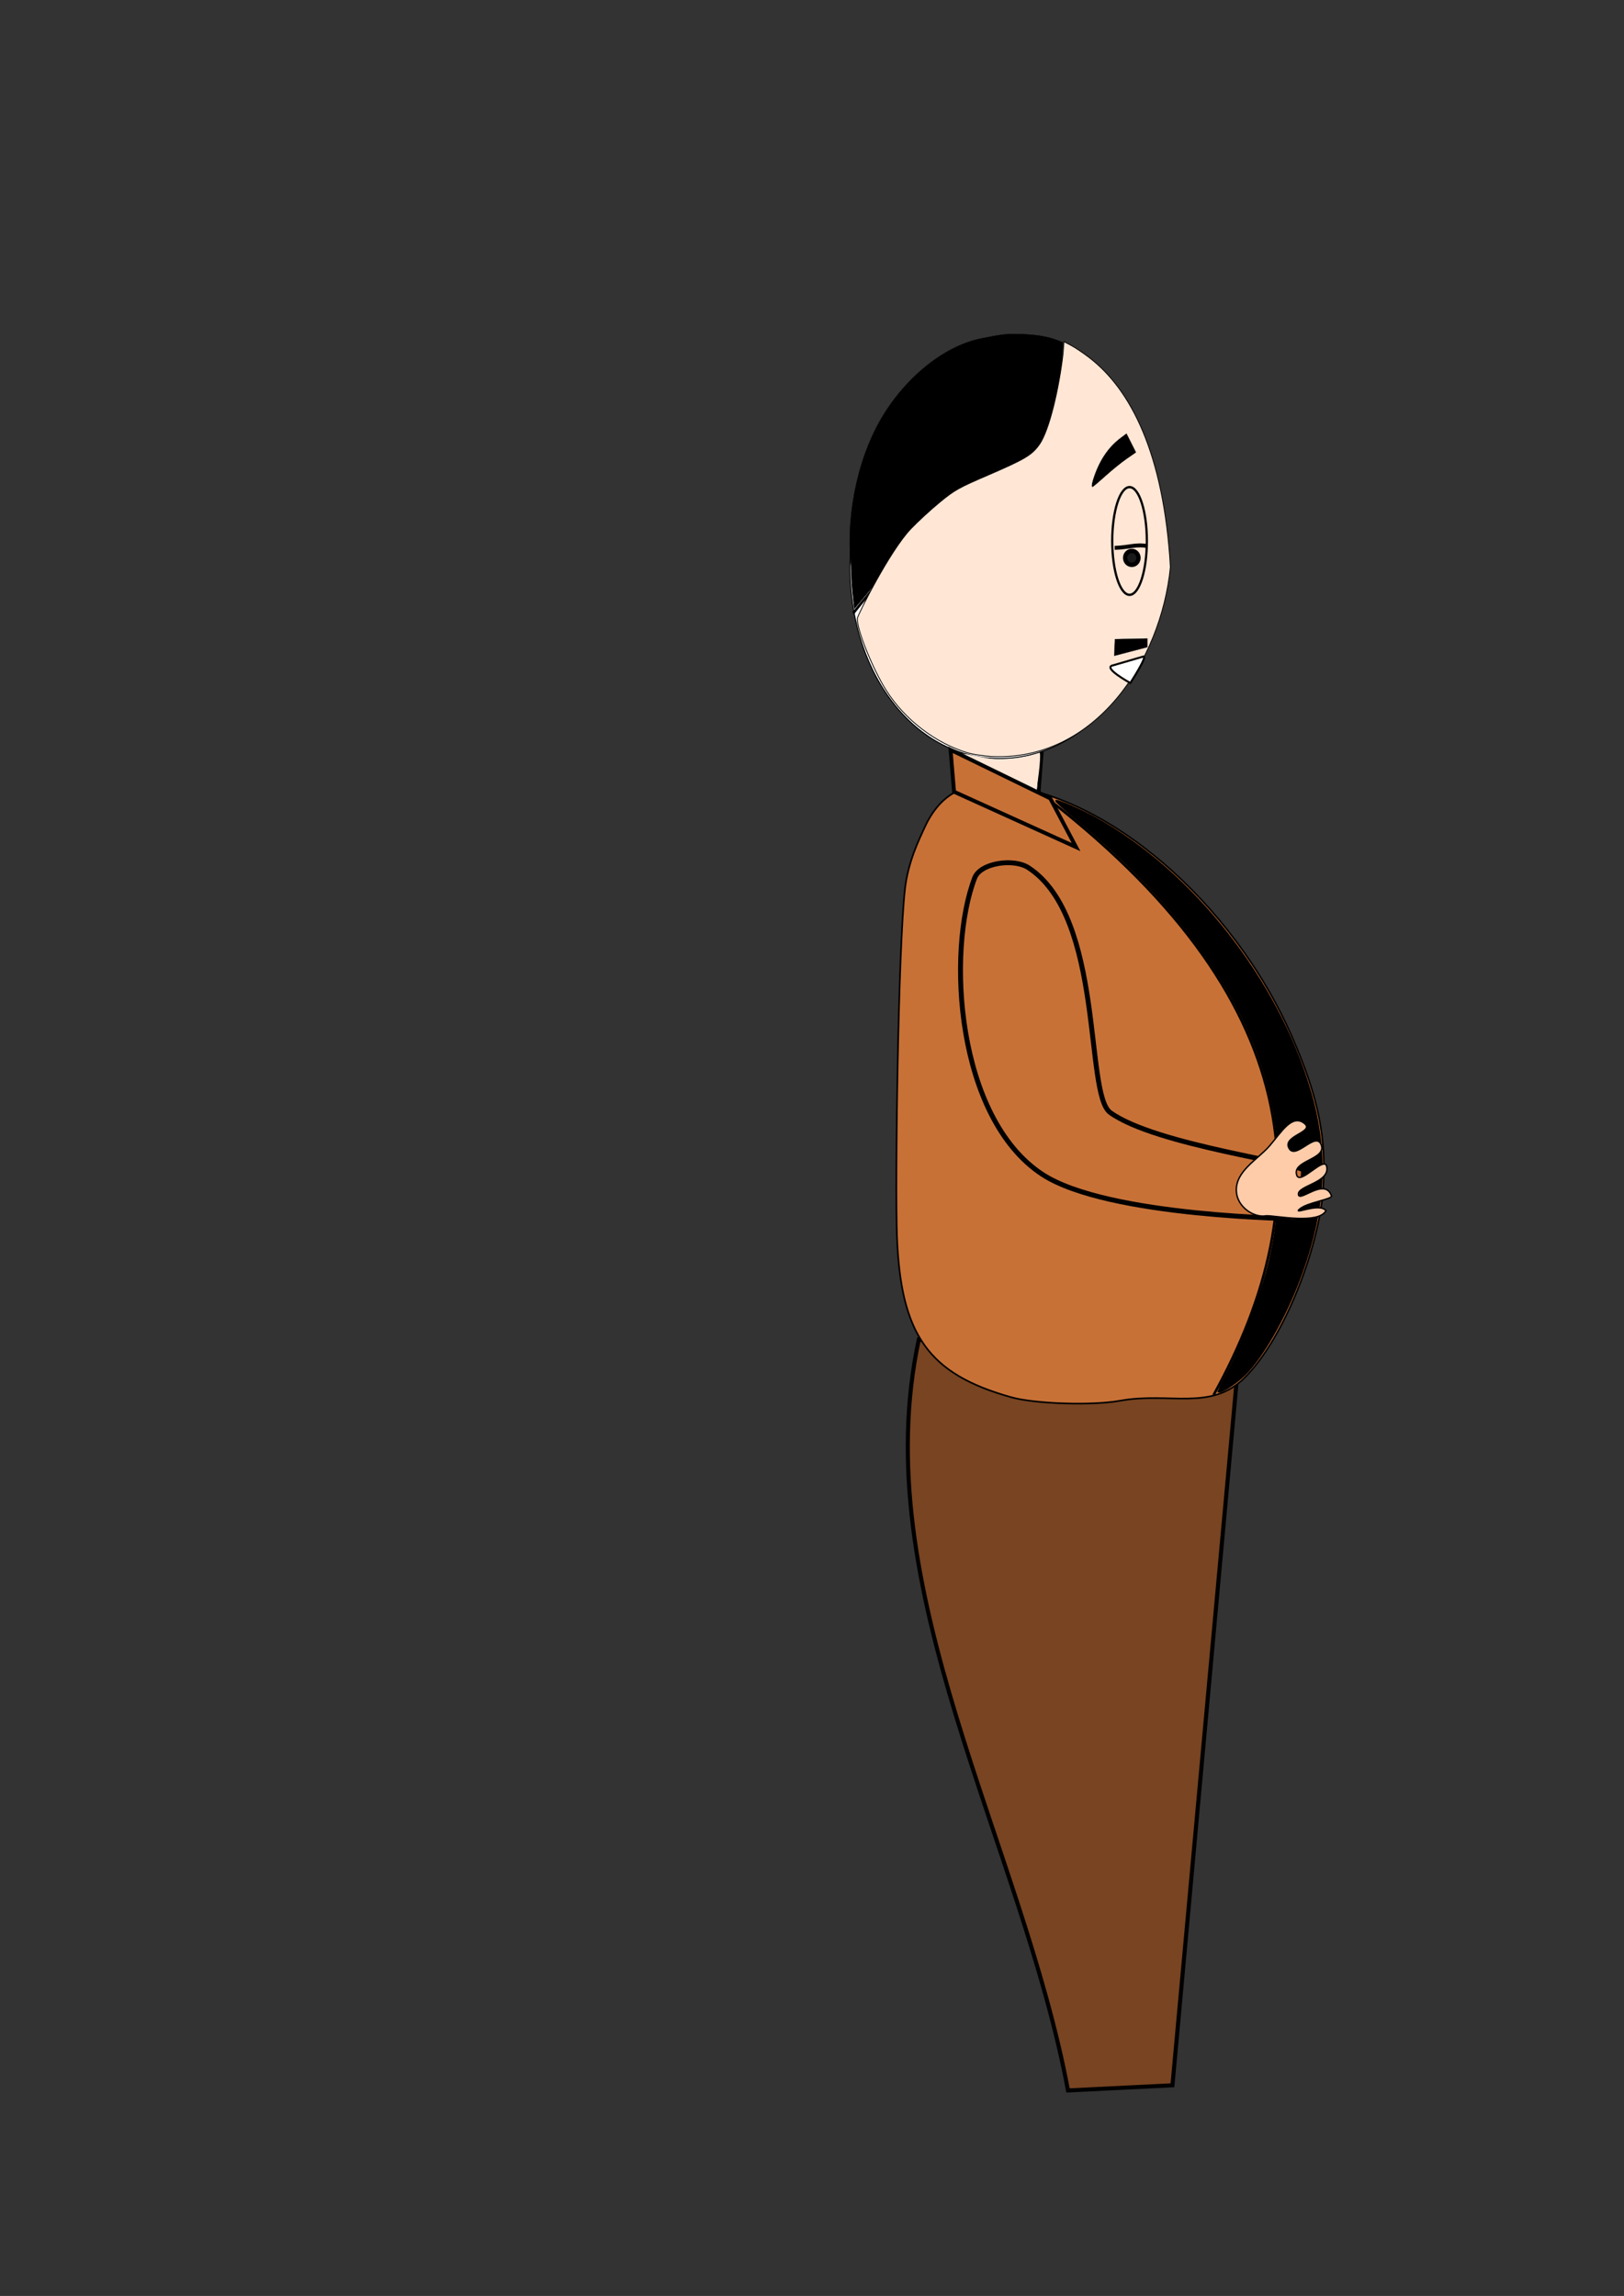 <?xml version="1.0" encoding="UTF-8" standalone="no"?>
<!-- Created with Inkscape (http://www.inkscape.org/) -->

<svg
   xmlns:dc="http://purl.org/dc/elements/1.1/"
   xmlns:cc="http://creativecommons.org/ns#"
   xmlns:rdf="http://www.w3.org/1999/02/22-rdf-syntax-ns#"
   xmlns:svg="http://www.w3.org/2000/svg"
   xmlns="http://www.w3.org/2000/svg"
   xmlns:sodipodi="http://sodipodi.sourceforge.net/DTD/sodipodi-0.dtd"
   xmlns:inkscape="http://www.inkscape.org/namespaces/inkscape"
   id="svg3039"
   version="1.1"
   inkscape:version="0.91 r13725"
   width="744"
   height="1052"
   sodipodi:docname="MOFEDbelganb.svg"
   inkscape:export-filename="3elaaa2.png"
   inkscape:export-xdpi="90"
   inkscape:export-ydpi="90">
  <rect width="100%" height="100%" fill="#333333" stroke="none"/>
  <defs
     id="defs3043">
    <inkscape:perspective
       sodipodi:type="inkscape:persp3d"
       inkscape:vp_x="0 : 526 : 1"
       inkscape:vp_y="0 : 1000 : 0"
       inkscape:vp_z="744 : 526 : 1"
       inkscape:persp3d-origin="372 : 350.66667 : 1"
       id="perspective3888" />
  </defs>
  <sodipodi:namedview
     pagecolor="#ffffff"
     bordercolor="#666666"
     borderopacity="1"
     objecttolerance="10"
     gridtolerance="10"
     guidetolerance="10"
     inkscape:pageopacity="0"
     inkscape:pageshadow="2"
     inkscape:window-width="1024"
     inkscape:window-height="706"
     id="namedview3041"
     showgrid="false"
     inkscape:zoom="0.27614069"
     inkscape:cx="186.54707"
     inkscape:cy="511.64575"
     inkscape:window-x="-8"
     inkscape:window-y="-8"
     inkscape:window-maximized="1"
     inkscape:current-layer="svg3039"
     showguides="true"
     inkscape:guide-bbox="true" />
  <path
     style="fill:#803300;fill-opacity:1;stroke:#000000;stroke-width:1.5;stroke-miterlimit:4;stroke-dasharray:none"
     d="m -283.305,618.306 103.355,27.563 -42.63,287.125 -34.576,-1.069 c -7.625,-103.182 -51.43,-212.676 -26.149,-313.62 z"
     id="rect4908"
     inkscape:connector-curvature="0"
     sodipodi:nodetypes="ccccc" />
  <path
     style="fill:#ffffff;fill-opacity:1;stroke:#000000;stroke-width:1.5;stroke-miterlimit:4"
     d="m -278.199,380.751 31.141,-4.234 -2.765,40.646 -30.71,-2.089 z"
     id="rect3934"
     inkscape:connector-curvature="0"
     sodipodi:nodetypes="ccccc" />
  <path
     style="fill:#ffffff;fill-opacity:1;stroke:#000000;stroke-width:1.387;stroke-miterlimit:4"
     d="m -747.911,626.721 82.048,0 -16.296,359.287 -34.984,0 C -728.263,880.9 -767.48,726.594 -747.911,626.721 Z"
     id="rect3941"
     inkscape:connector-curvature="0"
     sodipodi:nodetypes="ccccc" />
  <path
     style="fill:#ffffff;fill-opacity:1;stroke:#000000;stroke-width:0.4;stroke-miterlimit:4;stroke-dasharray:none"
     d="m -202.91,304.234 c -2.573,47.961 -31.326,81.501 -63.13,79.12 -31.731,-2.375 -54.954,-41.084 -51.834,-86.94 3.119,-45.856 31.384,-81.279 63.13,-79.12 31.747,2.159 54.297,41.044 51.834,86.94 z"
     id="path3100"
     inkscape:connector-curvature="0"
     sodipodi:nodetypes="sssss" />
  <path
     style="fill:none;stroke:#000000;stroke-width:0.995px;stroke-linecap:butt;stroke-linejoin:miter;stroke-opacity:1"
     d="m -240.104,220.954 c 0,0 -1.069,34.21 -10.328,45.096 -7.209,8.476 -22.308,9.868 -31.086,16.744 -15.743,12.331 -35.438,40.694 -35.438,40.694"
     id="path3872"
     inkscape:connector-curvature="0"
     sodipodi:nodetypes="cssc" />
  <path
     style="fill:none;stroke:#000000;stroke-width:0.452px;stroke-linecap:butt;stroke-linejoin:miter;stroke-opacity:1"
     d="m -218.334,265.116 c -8.862,0.626 -12.796,4.855 -18.25,11.404 5.871,-1.08 11.335,-3.724 17.621,-3.214 z"
     id="path3878"
     inkscape:connector-curvature="0"
     sodipodi:nodetypes="cccc" />
  <ellipse
     style="fill:#ffffff;fill-opacity:1;stroke:#000000;stroke-width:0.733;stroke-miterlimit:4;stroke-dasharray:none"
     id="path3880"
     transform="matrix(0.998,0.068,-0.068,0.998,0,0)"
     cx="-205.365"
     cy="303.466"
     rx="8.939"
     ry="10.721" />
  <path
     style="fill:none;stroke:#000000;stroke-width:1px;stroke-linecap:butt;stroke-linejoin:miter;stroke-opacity:1"
     d="m -216.708,286.213 c -6.097,-1.524 -11.263,-1.733 -17.523,-0.852"
     id="path3882"
     inkscape:connector-curvature="0"
     sodipodi:nodetypes="cc" />
  <circle
     style="fill:#1a1a1a;fill-opacity:1;stroke:#000000;stroke-width:1.092;stroke-miterlimit:4;stroke-dasharray:none"
     id="path3884"
     transform="matrix(0.998,0.068,-0.068,0.998,0,0)"
     cx="-202.821"
     cy="305.316"
     r="1.715" />
  <path
     style="fill:#000000;fill-opacity:1;stroke:#000000;stroke-width:0.731;stroke-miterlimit:4"
     d="m -223.863,328.069 10.044,1.009 -0.126,1.856 -10.068,1.304 z"
     id="rect3918"
     inkscape:connector-curvature="0"
     sodipodi:nodetypes="ccccc" />
  <path
     style="fill:none;stroke:#000000;stroke-width:0.5;stroke-linecap:butt;stroke-linejoin:miter;stroke-miterlimit:4;stroke-dasharray:none;stroke-opacity:1"
     d="m -210.135,338.886 c -3.64,-1.109 -11.73,-2.364 -17.908,0.533 0,0 4.48,15.37 9.837,15.748"
     id="path3925"
     inkscape:connector-curvature="0"
     sodipodi:nodetypes="ccc" />
  <path
     style="fill:#000000;fill-opacity:1;stroke:#000000;stroke-width:0.224;stroke-miterlimit:4;stroke-dasharray:none"
     d="m -239.078,275.389 c 5.748,-6.08 11.562,-9.45 17.812,-10.325 l 2.76,-0.386 -0.322,4.73 -0.322,4.73 -4.444,0.425 c -2.444,0.234 -7.104,1.086 -10.354,1.893 -3.251,0.808 -6.252,1.445 -6.67,1.417 -0.418,-0.028 0.275,-1.146 1.54,-2.484 z"
     id="path3952"
     inkscape:connector-curvature="0" />
  <path
     style="fill:#000000;fill-opacity:1;stroke:#000000;stroke-width:0.226;stroke-miterlimit:4;stroke-dasharray:none"
     d="m -316.97,317.127 c -0.795,-7.929 -0.849,-12.355 -0.257,-20.906 1.903,-27.459 12.318,-51.057 28.997,-65.704 5.126,-4.502 9.064,-7.056 14.221,-9.224 6.581,-2.768 10.356,-3.518 17.265,-3.431 5.17,0.065 11.22,1.268 14.414,2.865 l 1.449,0.724 -0.415,6.095 c -1.036,15.231 -4.25,29.164 -8.28,35.891 -2.595,4.333 -7.604,7.528 -18.69,11.924 -3.789,1.502 -8.342,3.561 -10.118,4.575 -7.458,4.258 -20.241,17.723 -33.046,34.809 l -5.097,6.801 -0.443,-4.421 z"
     id="path3964"
     inkscape:connector-curvature="0" />
  <path
     style="fill:#000000;fill-opacity:1;stroke:#000000;stroke-width:0.164;stroke-miterlimit:4;stroke-dasharray:none"
     d="m -316.911,319.066 c -3.355,-19.198 -0.273,-44.233 8.562,-63.384 8.369,-18.14 23.748,-33.315 38.792,-36.628 6.944,-1.529 9.316,-2.181 16.698,-1.651 4.85,0.349 8.249,1.088 11.535,2.507 l 1.737,0.75 -0.271,5.466 c -0.77,15.544 -4.548,32.185 -8.79,38.72 -2.672,4.116 -5.826,6.141 -18.508,11.882 -5.341,2.418 -10.548,4.967 -11.572,5.665 -7.926,5.4 -18.835,17.366 -31.989,35.088 l -5.267,7.097 -0.901,-2.561 z"
     id="path3966"
     inkscape:connector-curvature="0"
     sodipodi:nodetypes="csssscsssssccc" />
  <path
     style="fill:#ffe6d5;fill-opacity:1;stroke:#000000;stroke-width:0.32;stroke-miterlimit:4;stroke-dasharray:none"
     d="m -274.629,381.144 c -11.834,-3.912 -23.279,-13.707 -30.131,-25.787 -5.02,-8.849 -10.979,-25.433 -10.686,-29.737 0.088,-1.295 11.885,-16.921 19.719,-26.118 2.559,-3.005 7.363,-7.949 10.675,-10.987 5.594,-5.131 6.869,-5.932 17.928,-11.262 13.609,-6.559 16.15,-8.252 18.919,-12.607 3.7,-5.82 7.786,-23.257 8.742,-37.311 l 0.352,-5.172 2.621,1.553 c 1.442,0.854 4.396,3.063 6.564,4.907 15.491,13.18 25.01,36.024 26.515,63.632 0.685,12.57 -2.389,34.107 -6.269,43.924 l -0.749,1.895 -4.349,-0.544 c -4.76,-0.595 -10.792,-0.011 -12.765,1.236 -1.205,0.761 -1.168,1.012 0.924,6.162 2.145,5.283 4.887,9.481 6.664,10.202 0.709,0.288 0.395,1.085 -1.458,3.693 -11.468,16.146 -28.286,25.123 -44.596,23.802 -3.015,-0.244 -6.894,-0.911 -8.619,-1.481 z m 56.101,-48.883 c 4.883,-0.629 5.349,-0.817 5.443,-2.197 0.092,-1.356 -0.18,-1.529 -2.682,-1.699 -1.532,-0.104 -4.106,-0.463 -5.721,-0.797 l -2.936,-0.608 -0.201,2.961 c -0.111,1.629 0.014,2.976 0.278,2.994 0.263,0.018 2.882,-0.276 5.819,-0.654 l 0,0 z m -2.997,-33.186 c 6.393,-3.374 7.32,-15.561 1.505,-19.787 -1.564,-1.136 -2.788,-1.465 -5.398,-1.45 -3.679,0.021 -5.953,1.361 -8.028,4.73 -1.667,2.706 -1.967,9.054 -0.562,11.886 2.46,4.957 7.977,7 12.483,4.621 z m 1.063,-24.283 c 0.753,0.049 1.574,-0.353 1.825,-0.894 0.569,-1.227 1.117,-8.835 0.673,-9.344 -0.589,-0.675 -5.69,0.389 -9.765,2.036 -4.141,1.673 -13.091,9.004 -13.215,10.823 -0.051,0.744 1.849,0.566 9.525,-0.89 5.273,-1.001 10.204,-1.779 10.957,-1.73 z"
     id="path3968"
     inkscape:connector-curvature="0" />
  <path
     style="fill:#800000;fill-opacity:1;stroke:#000000;stroke-width:0.64;stroke-miterlimit:4;stroke-dasharray:none"
     d="m -258.526,647.18 c -30.675,-9.583 -40.919,-25.701 -42.281,-66.529 -0.74,-22.192 0.449,-119.326 2.981,-143.526 1.186,-11.335 5.411,-20.636 6.878,-24.339 5.427,-13.708 13.849,-19.49 26.956,-18.506 40.016,3.005 87.259,48.092 109.198,104.215 9.838,25.167 12.879,42.326 11.34,63.986 -1.623,22.843 -13.999,60.091 -28.951,76.669 -12.529,13.89 -27.658,5.728 -46.016,9.459 -10.166,2.066 -31.331,1.312 -40.104,-1.428 z"
     id="path3973"
     inkscape:connector-curvature="0"
     sodipodi:nodetypes="cssssssssc" />
  <path
     style="fill:none;stroke:#000000;stroke-width:1px;stroke-linecap:butt;stroke-linejoin:miter;stroke-opacity:1"
     d="m -248.982,396.705 c 101.051,85.703 105.363,168.33 65.157,249.542"
     id="path4886"
     inkscape:connector-curvature="0"
     sodipodi:nodetypes="cc" />
  <path
     style="fill:#000000;fill-opacity:1;stroke:#000000;stroke-width:0.609;stroke-miterlimit:4;stroke-dasharray:none"
     d="m -182.13,644.598 c 0.007,-0.108 1.335,-3.007 2.951,-6.443 6.137,-13.051 13.453,-34.608 16.04,-47.261 8.486,-41.504 2.326,-80.507 -18.541,-117.389 -12.772,-22.574 -30.1,-43.904 -52.606,-64.754 -4.577,-4.24 -8.055,-7.779 -7.728,-7.864 0.916,-0.238 9.859,4.172 15.002,7.398 35.618,22.338 66.58,66.394 78.774,112.09 6.922,25.941 5.721,49.764 -3.951,78.333 -5.407,15.973 -13.687,32.067 -20.177,39.218 -3.591,3.957 -9.871,8.248 -9.764,6.672 z"
     id="path4888"
     inkscape:connector-curvature="0" />
  <path
     style="fill:#ffe6d5;fill-opacity:1;stroke:#000000;stroke-width:0;stroke-miterlimit:4;stroke-dasharray:none"
     d="m -262.378,389.795 -13.383,-8.262 9.353,1.99 c 4.93,1.049 11.107,-0.369 13.481,-0.885 2.374,-0.515 4.606,-1.67 4.881,-1.394 0.275,0.275 0.081,4.478 -0.352,8.167 l -0.786,6.708 z"
     id="path4915"
     inkscape:connector-curvature="0"
     sodipodi:nodetypes="ccsssscc" />
  <path
     style="fill:#aa0000;stroke:#000000;stroke-width:1.512;stroke-linecap:butt;stroke-linejoin:miter;stroke-miterlimit:4;stroke-dasharray:none;stroke-opacity:1"
     d="m -281,379.876 36.829,20.049 9.537,20.108 -45.074,-22.842 z"
     id="path4890"
     inkscape:connector-curvature="0"
     sodipodi:nodetypes="ccccc" />
  <path
     style="fill:none;stroke:#000000;stroke-width:1.916;stroke-linecap:butt;stroke-linejoin:miter;stroke-miterlimit:4;stroke-dasharray:none;stroke-opacity:1"
     d="m -252.144,428.605 c 27.988,20.64 20.652,93.349 30.12,101.009 16.915,13.687 71.663,20.939 71.448,24.098 l -1.351,19.857 c 0.037,-0.09 -70.999,-0.674 -95.195,-18.445 -31.724,-23.299 -35.443,-91.91 -24.96,-122.39 2.115,-6.15 14.381,-8.228 19.938,-4.13 z"
     id="path4902"
     inkscape:connector-curvature="0"
     sodipodi:nodetypes="ssccsss" />
  <path
     style="fill:#ffccaa;stroke:#000000;stroke-width:0.552px;stroke-linecap:butt;stroke-linejoin:miter;stroke-opacity:1"
     d="m -163.106,543.337 c 4.212,-5.468 8.202,-13.236 12.783,-9.27 4.061,3.516 -7.767,5.044 -5.775,10.001 2.337,5.817 10.017,-7.159 12.054,-1.079 2.027,6.052 -10.97,6.408 -9.049,12.544 1.304,4.164 10.166,-8.112 11.055,-3.683 1.366,6.805 -10.96,7.895 -10.436,11.667 0.449,3.225 9.704,-7.243 12.192,0.456 0.483,1.495 -8.682,2.638 -11.674,5.409 -3.106,2.877 7.203,-2.798 9.657,0.769 -2.867,5.757 -18.566,1.958 -22.075,2.09 -4.385,0.951 -10.604,-3.415 -11.026,-9.915 -0.55,-8.469 7.847,-13.214 12.296,-18.989 z"
     id="path4906"
     inkscape:connector-curvature="0"
     sodipodi:nodetypes="cssssssssccssc" />
  <path
     style="fill:#784421;fill-opacity:1;stroke:#000000;stroke-width:1.86;stroke-miterlimit:4;stroke-dasharray:none"
     d="m 420.935,613.758 145.539,19.855 -29.343,321.851 -47.85,2.372 C 468.145,844.533 396.406,727.969 420.935,613.758 Z"
     id="rect4908-3"
     inkscape:connector-curvature="0"
     sodipodi:nodetypes="ccccc" />
  <path
     style="fill:#ffffff;fill-opacity:1;stroke:#000000;stroke-width:1.76;stroke-miterlimit:4"
     d="m 438.956,344.536 38.614,-4.699 -3.428,45.111 -38.081,-2.318 z"
     id="rect3934-0"
     inkscape:connector-curvature="0"
     sodipodi:nodetypes="ccccc" />
  <path
     style="fill:#ffffff;fill-opacity:1;stroke:#000000;stroke-width:0.469;stroke-miterlimit:4;stroke-dasharray:none"
     d="m 532.314,259.614 c -3.191,53.23 -38.844,90.453 -78.281,87.811 -39.347,-2.636 -68.142,-45.597 -64.274,-96.491 3.868,-50.894 38.916,-90.208 78.281,-87.811 39.366,2.397 67.328,45.553 64.274,96.491 z"
     id="path3100-7"
     inkscape:connector-curvature="0"
     sodipodi:nodetypes="sssss" />
  <path
     style="fill:none;stroke:#000000;stroke-width:1.167px;stroke-linecap:butt;stroke-linejoin:miter;stroke-opacity:1"
     d="m 486.193,167.187 c 0,0 -1.325,37.968 -12.806,50.05 -8.939,9.407 -27.662,10.952 -38.547,18.583 -19.521,13.685 -43.943,45.165 -43.943,45.165"
     id="path3872-8"
     inkscape:connector-curvature="0"
     sodipodi:nodetypes="cssc" />
  <path
     style="fill:#000000;fill-opacity:1;stroke:#000000;stroke-width:0.266;stroke-miterlimit:4;stroke-dasharray:none"
     d="m 390.88,273.924 c -0.986,-8.8 -1.053,-13.712 -0.318,-23.203 2.36,-30.475 15.274,-56.666 35.956,-72.921 6.357,-4.996 11.239,-7.831 17.634,-10.238 8.161,-3.072 12.841,-3.904 21.409,-3.808 6.41,0.072 13.912,1.407 17.873,3.18 l 1.797,0.804 -0.514,6.765 c -1.285,16.904 -5.27,32.367 -10.267,39.834 -3.218,4.809 -9.429,8.355 -23.176,13.234 -4.698,1.668 -10.344,3.953 -12.547,5.078 -9.247,4.726 -25.098,19.67 -40.977,38.633 l -6.321,7.548 -0.55,-4.907 z"
     id="path3964-1"
     inkscape:connector-curvature="0" />
  <path
     style="fill:#000000;fill-opacity:1;stroke:#000000;stroke-width:0.193;stroke-miterlimit:4;stroke-dasharray:none"
     d="m 390.953,266.075 c -4.161,-21.307 -0.338,-49.092 10.616,-70.346 10.377,-20.133 29.448,-36.975 48.102,-40.652 8.61,-1.697 11.552,-2.421 20.706,-1.832 6.014,0.387 10.228,1.207 14.304,2.783 l 2.154,0.833 -0.336,6.066 c -0.955,17.252 -5.64,35.721 -10.899,42.973 -3.313,4.568 -7.224,6.816 -22.95,13.188 -6.622,2.683 -13.08,5.512 -14.35,6.287 -9.828,5.993 -23.355,19.274 -39.666,38.942 l -6.532,7.876 -1.117,-2.843 z"
     id="path3966-0"
     inkscape:connector-curvature="0"
     sodipodi:nodetypes="csssscsssssccc" />
  <path
     style="fill:#ffe6d5;fill-opacity:1;stroke:#000000;stroke-width:0.375;stroke-miterlimit:4;stroke-dasharray:none"
     d="m 443.383,344.973 c -14.674,-4.342 -28.866,-15.213 -37.363,-28.62 -6.224,-9.821 -13.614,-28.227 -13.251,-33.004 0.109,-1.438 14.738,-30.779 24.451,-40.987 3.173,-3.335 9.13,-8.822 13.237,-12.194 6.937,-5.695 8.517,-6.584 22.231,-12.499 16.876,-7.28 20.026,-9.159 23.46,-13.992 4.588,-6.459 9.028,-25.872 10.84,-41.409 l 0.436,-5.74 3.25,1.724 c 1.788,0.948 5.45,3.399 8.139,5.447 19.208,14.628 34.388,44.103 37.38,96.127 -4.255,43.175 -34.715,89.214 -82.123,86.792 -3.738,-0.271 -8.548,-1.011 -10.688,-1.644 z"
     id="path3968-5"
     inkscape:connector-curvature="0"
     sodipodi:nodetypes="sssssssscssccs" />
  <path
     style="fill:#c87137;fill-opacity:1;stroke:#000000;stroke-width:0.751;stroke-miterlimit:4;stroke-dasharray:none"
     d="m 463.351,640.233 c -38.037,-10.636 -50.739,-28.525 -52.428,-73.837 -0.918,-24.63 0.557,-132.434 3.696,-159.293 1.47,-12.581 6.71,-22.902 8.528,-27.013 6.73,-15.214 17.173,-21.631 33.426,-20.539 49.62,3.335 108.2,53.375 135.405,115.663 12.199,27.931 15.97,46.975 14.061,71.014 -2.013,25.352 -17.358,66.692 -35.899,85.091 -15.536,15.416 -34.295,6.357 -57.059,10.498 -12.606,2.293 -38.85,1.456 -49.729,-1.585 z"
     id="path3973-8"
     inkscape:connector-curvature="0"
     sodipodi:nodetypes="cssssssssc" />
  <path
     style="fill:none;stroke:#000000;stroke-width:1.173px;stroke-linecap:butt;stroke-linejoin:miter;stroke-opacity:1"
     d="m 475.185,362.244 c 125.302,95.118 130.65,186.821 80.794,276.954"
     id="path4886-8"
     inkscape:connector-curvature="0"
     sodipodi:nodetypes="cc" />
  <path
     style="fill:#000000;fill-opacity:1;stroke:#000000;stroke-width:0.714;stroke-miterlimit:4;stroke-dasharray:none"
     d="m 558.081,637.368 c 0.009,-0.12 1.656,-3.337 3.659,-7.15 7.609,-14.485 16.681,-38.409 19.89,-52.453 10.523,-46.063 2.884,-89.351 -22.99,-130.284 -15.837,-25.054 -37.324,-48.727 -65.231,-71.868 -5.676,-4.706 -9.988,-8.634 -9.583,-8.728 1.136,-0.264 12.225,4.631 18.603,8.211 44.167,24.791 82.559,73.687 97.679,124.403 8.584,28.791 7.094,55.23 -4.899,86.938 -6.705,17.727 -16.972,35.589 -25.02,43.526 -4.453,4.391 -12.24,9.154 -12.107,7.405 z"
     id="path4888-2"
     inkscape:connector-curvature="0" />
  <path
     style="fill:#ffe6d5;fill-opacity:1;stroke:#000000;stroke-width:0;stroke-miterlimit:4;stroke-dasharray:none"
     d="m 458.574,354.574 -16.595,-9.17 11.598,2.209 c 6.113,1.164 13.772,-0.41 16.716,-0.982 2.944,-0.572 5.712,-1.853 6.053,-1.548 0.341,0.306 0.1,4.969 -0.436,9.064 l -0.975,7.445 z"
     id="path4915-7"
     inkscape:connector-curvature="0"
     sodipodi:nodetypes="ccsssscc" />
  <path
     style="fill:#c87137;stroke:#000000;stroke-width:1.774;stroke-linecap:butt;stroke-linejoin:miter;stroke-miterlimit:4;stroke-dasharray:none;stroke-opacity:1"
     d="m 435.483,343.565 45.667,22.251 11.826,22.317 -55.892,-25.351 z"
     id="path4890-6"
     inkscape:connector-curvature="0"
     sodipodi:nodetypes="ccccc" />
  <path
     style="fill:#c87137;stroke:#000000;stroke-width:2.247;stroke-linecap:butt;stroke-linejoin:miter;stroke-miterlimit:4;stroke-dasharray:none;stroke-opacity:1"
     d="m 471.264,397.647 c 34.705,22.908 25.609,103.603 37.348,112.105 20.974,15.19 88.862,23.239 88.595,26.745 l -1.675,22.038 c 0.046,-0.1 -88.038,-0.748 -118.041,-20.471 -39.338,-25.859 -43.949,-102.006 -30.951,-135.834 2.623,-6.825 17.833,-9.131 24.723,-4.583 z"
     id="path4902-3"
     inkscape:connector-curvature="0"
     sodipodi:nodetypes="ssccsss" />
  <path
     style="fill:#ffccaa;stroke:#000000;stroke-width:0.647px;stroke-linecap:butt;stroke-linejoin:miter;stroke-opacity:1"
     d="m 581.671,524.983 c 5.223,-6.069 10.17,-14.69 15.85,-10.288 5.035,3.902 -9.631,5.598 -7.161,11.099 2.898,6.456 12.421,-7.946 14.947,-1.197 2.514,6.717 -13.603,7.112 -11.221,13.922 1.617,4.622 12.605,-9.003 13.708,-4.087 1.694,7.553 -13.591,8.763 -12.94,12.949 0.556,3.579 12.033,-8.039 15.118,0.506 0.599,1.659 -10.766,2.928 -14.476,6.003 -3.851,3.193 8.932,-3.105 11.974,0.853 -3.554,6.39 -23.022,2.173 -27.373,2.319 -5.437,1.056 -13.149,-3.79 -13.672,-11.004 -0.682,-9.399 9.731,-14.666 15.247,-21.075 z"
     id="path4906-0"
     inkscape:connector-curvature="0"
     sodipodi:nodetypes="cssssssssccssc" />
  <path
     inkscape:connector-curvature="0"
     id="path4245"
     d="m 500.837,219.946 c 2.65,-8.551 6.771,-14.825 12.627,-19.222 l 2.586,-1.941 2.128,4.23 2.128,4.23 -4.266,2.958 c -2.346,1.627 -6.608,5.075 -9.471,7.663 -2.863,2.588 -5.562,4.885 -5.999,5.104 -0.437,0.22 -0.317,-1.14 0.266,-3.022 z"
     style="fill:#000000;fill-opacity:1;stroke:#000000;stroke-width:0.242;stroke-miterlimit:4;stroke-dasharray:none" />
  <g
     transform="matrix(0.99,-0.143,0.143,0.99,65.847,58.58)"
     id="g4249">
    <path
       style="fill:#ffffff;stroke:#000000;stroke-width:0.921px;stroke-linecap:butt;stroke-linejoin:miter;stroke-opacity:1"
       d="m 404.234,307.146 14.232,-2 c 2.38,-0.242 -7.609,11.145 -7.609,11.145 0,0 -11.961,-8.94 -6.623,-9.145 z"
       id="path4251"
       inkscape:connector-curvature="0"
       sodipodi:nodetypes="cccc" />
  </g>
  <g
     transform="matrix(0.589,0,0,0.79,366.538,32.322)"
     id="g4255">
    <path
       style="fill:#000000;fill-opacity:1;stroke:#000000;stroke-width:0.13;stroke-miterlimit:4"
       d="m 244.851,329.812 25.268,-0.42 0,5.035 -25.784,5.035 z"
       id="path4257"
       inkscape:connector-curvature="0"
       sodipodi:nodetypes="ccccc"
       inkscape:transform-center-x="-1.1266789"
       inkscape:transform-center-y="1.1199801" />
  </g>
  <g
     id="g4261"
     transform="matrix(1.788,0,0,1.856,-164.563,-114.654)">
    <ellipse
       style="fill:#ffe6d5;fill-opacity:1;stroke:#000000;stroke-width:0.575;stroke-miterlimit:4;stroke-dasharray:none"
       id="ellipse4263"
       cx="381.452"
       cy="195.326"
       rx="4.435"
       ry="13.297" />
    <path
       style="fill:none;stroke:#000000;stroke-width:0.981px;stroke-linecap:butt;stroke-linejoin:miter;stroke-opacity:1"
       d="m 386.073,196.607 c -2.927,-0.563 -4.873,0.333 -8.431,0.42"
       id="path4265"
       inkscape:connector-curvature="0"
       sodipodi:nodetypes="cc" />
    <path
       style="fill:#1a1a1a;fill-opacity:1;stroke:#000000;stroke-width:1.092;stroke-miterlimit:4"
       d="m 383.748,199.504 c 0,0.947 -0.768,1.715 -1.715,1.715 -0.947,0 -1.715,-0.768 -1.715,-1.715 0,-0.947 0.768,-1.715 1.715,-1.715 0.947,0 1.715,0.768 1.715,1.715 z"
       id="path4267"
       inkscape:connector-curvature="0"
       sodipodi:nodetypes="sssss" />
  </g>
</svg>
